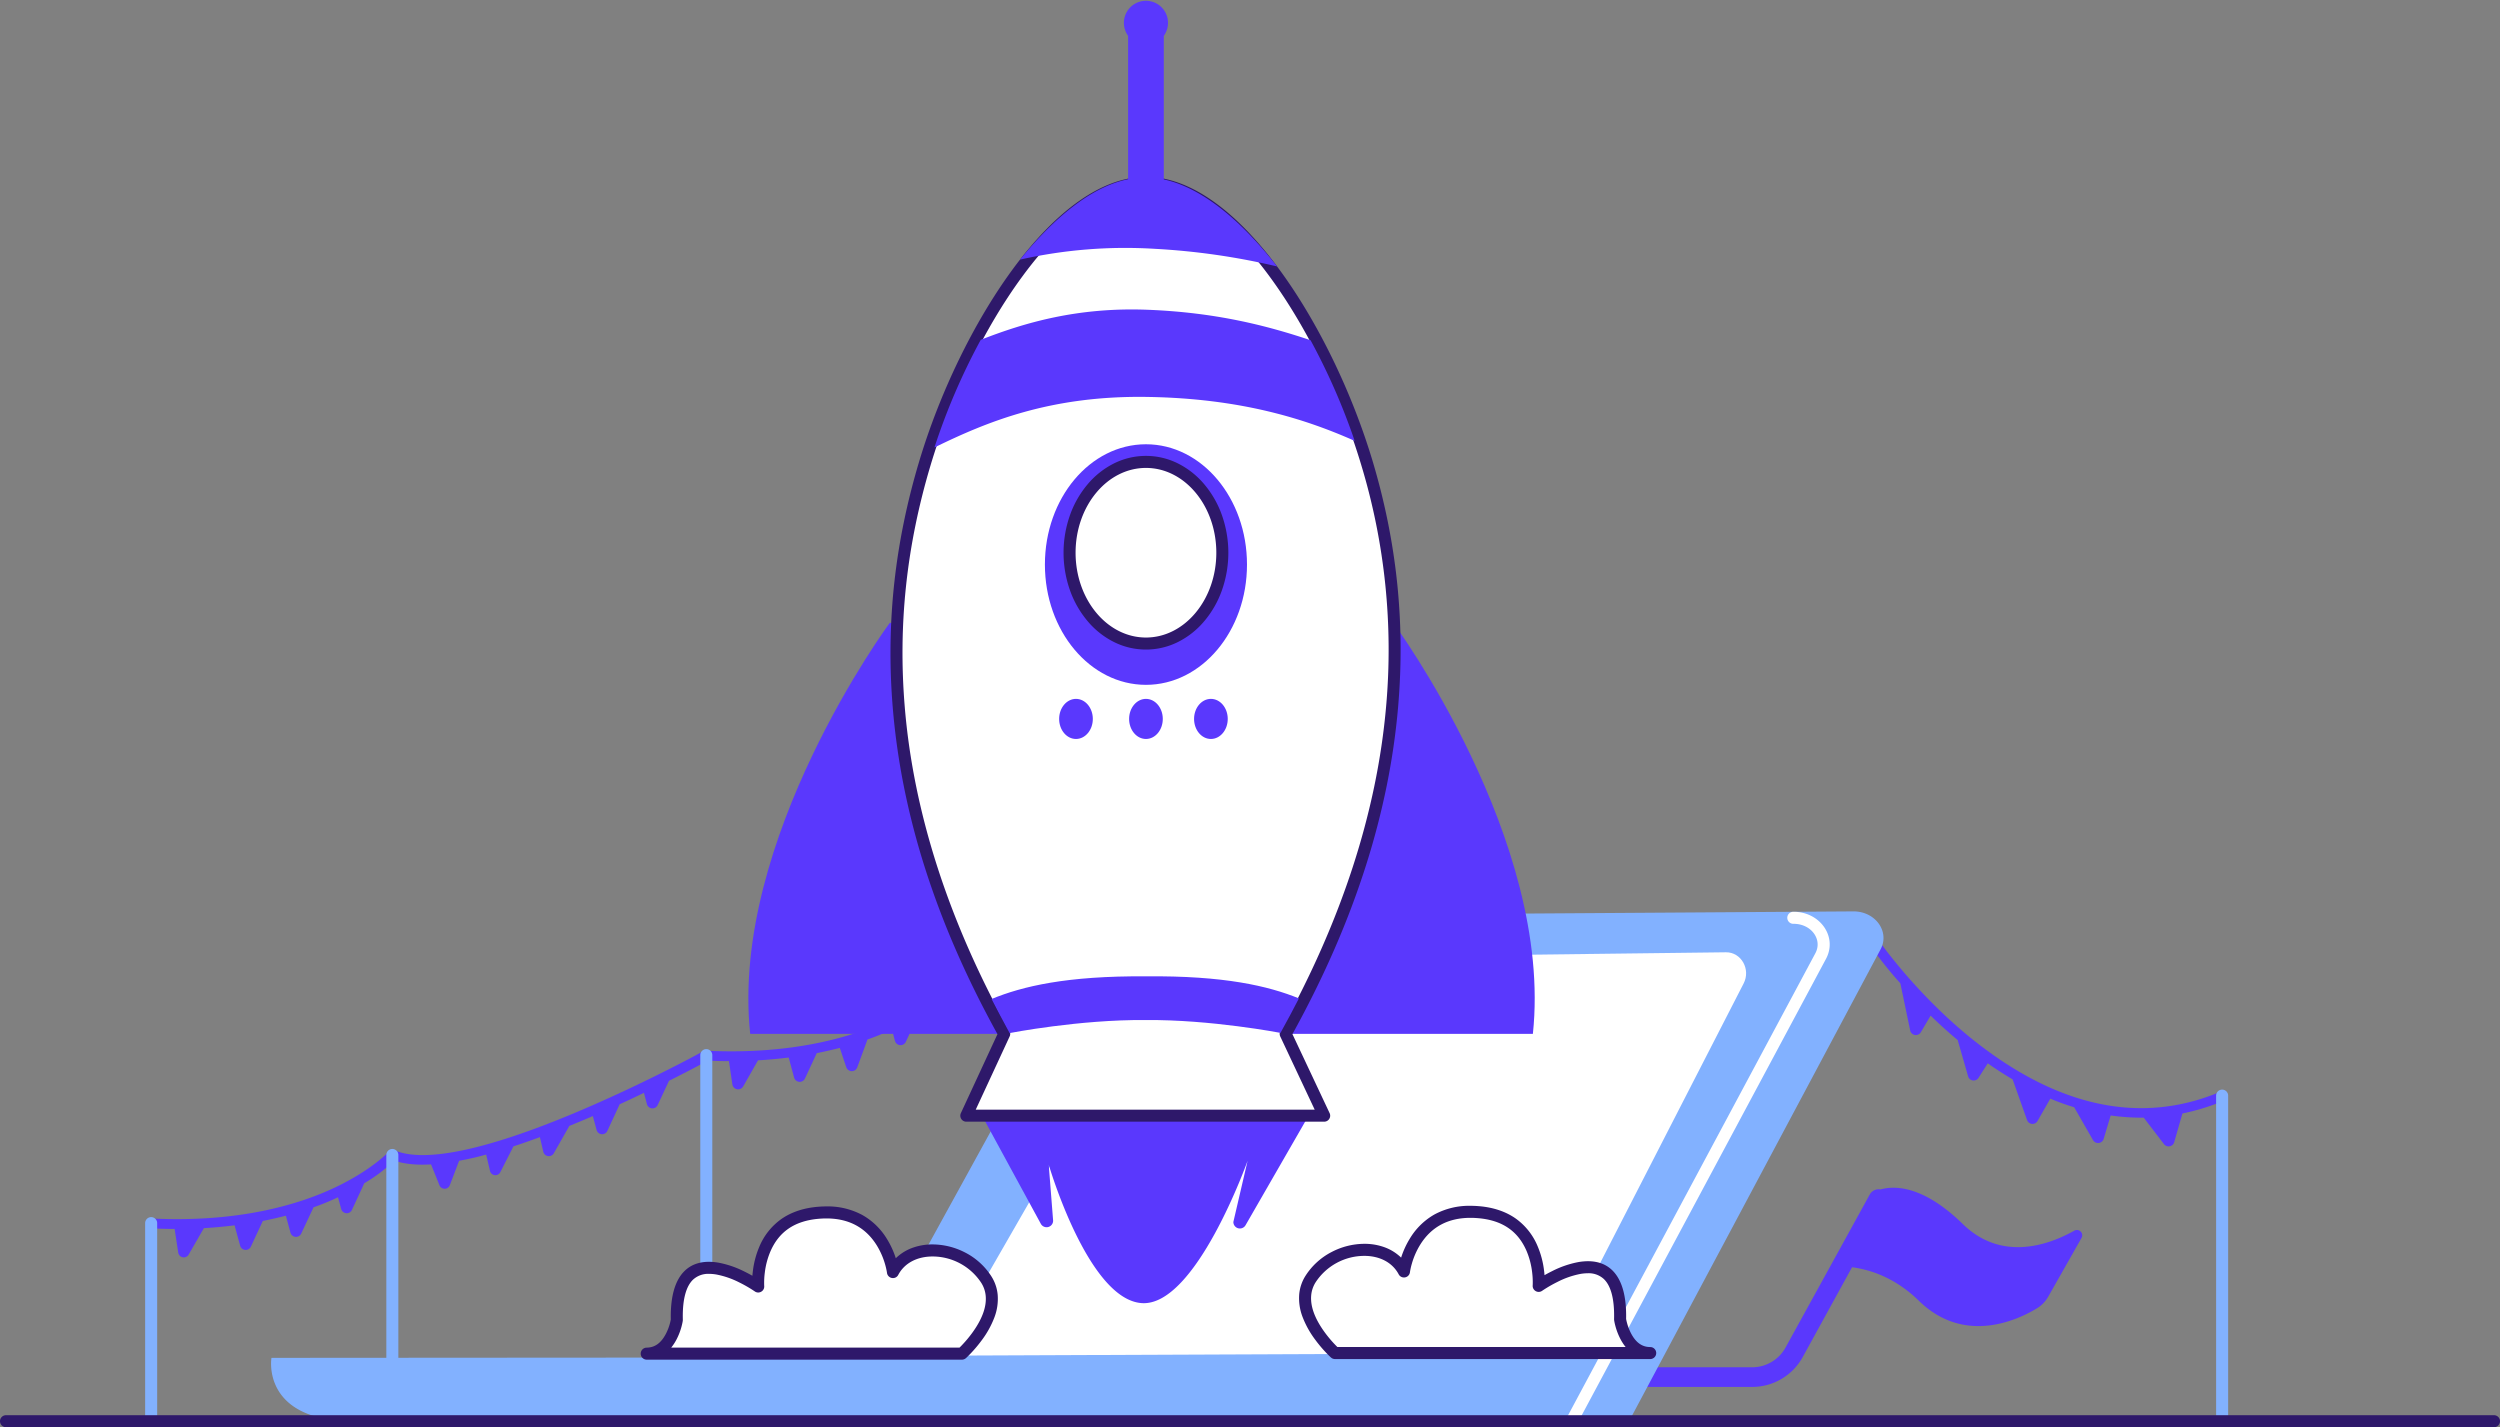 <svg xmlns="http://www.w3.org/2000/svg" viewBox="0 0 1247 711.9">
  <rect x="0" y="0" width="1247" height="711.9" fill="#808080" stroke="none"/>
  <g id="product_launch_solid_II" data-name="product launch/solid_II" transform="translate(2.5)">
    <g id="product_launch_solid_II-2" data-name="product launch/solid_II" transform="translate(-3)">
      <g id="product_launch_solid_II-3" data-name="product launch_solid_II">
        <path id="flag" d="M302.6,21.456c-12.7,7.1-36.2,15.6-55.6-3.4-20-19.5-34.3-19.1-41-17.2a5.036,5.036,0,0,0-5.3,2.4l-42.1,76.5a19.015,19.015,0,0,1-16.6,9.8H4.9a4.9,4.9,0,1,0,0,9.8H142a28.78,28.78,0,0,0,25.2-14.9l24.6-44.8c9.2,1.2,21.7,5.3,33.4,16.8,22.6,22,49.1,9.6,58.8,3.7a16.13,16.13,0,0,0,5.7-5.9l16.5-29.1A2.652,2.652,0,0,0,302.6,21.456Z" transform="translate(732.5 592.444)" fill="#5A38FD"/>
        <g id="flags" transform="translate(73 466)">
          <path id="Path" d="M280.843,1.417a2.43,2.43,0,0,0-3.4-1.1c-.4.2-4.6,2.8-22.9,11.9l-8.4,4.1c-39.9,19.2-98.8,43.6-122.7,33.5a2.443,2.443,0,0,0-2.8.6c-.1.1-8.7,9.4-27.5,18.2-17.3,8.1-47.1,17.3-90.6,15.2a2.362,2.362,0,0,0-2.5,2.8,2.559,2.559,0,0,0,2.4,2.1c3.9.2,7.6.3,11.3.3l1.8,11.8a2.81,2.81,0,0,0,5.2,1l7.6-13.2c5.3-.3,10.4-.8,15.3-1.4l2.8,10.2a2.864,2.864,0,0,0,5.3.5l6-12.9c4.1-.8,7.9-1.7,11.5-2.6l2.3,8.5a2.864,2.864,0,0,0,5.3.5l6.2-13.2a122.609,122.609,0,0,0,12.2-5l1.6,5.9a2.864,2.864,0,0,0,5.3.5l6.2-13.4a80.144,80.144,0,0,0,15-11.3c5.1,1.8,11.3,2.3,18.3,1.9l4.2,10.4a2.778,2.778,0,0,0,5.2-.1l4.6-12.1c4.4-.8,8.9-1.8,13.5-3.1l1.9,8.1a2.76,2.76,0,0,0,5.2.6l6.5-12.8c4.4-1.4,8.8-3,13.2-4.6l1.7,7.3a2.833,2.833,0,0,0,5.2.8l7.8-13.7c3.9-1.6,7.8-3.2,11.7-4.9l1.9,7a2.864,2.864,0,0,0,5.3.5l6.2-13.4c4.2-1.9,8.2-3.8,12.1-5.7l1.5,5.7a2.864,2.864,0,0,0,5.3.5l5.7-12.2c15.5-7.8,18.4-9.6,19.9-10.4A3.181,3.181,0,0,0,280.843,1.417Z" transform="translate(0.857 57.983)" fill="#5A38FD"/>
          <path id="Path-2" data-name="Path" d="M123.443.2a2.443,2.443,0,0,0-2.8.6c-.1.1-8.7,9.4-27.5,18.2-17.3,8.1-47.1,17.3-90.6,15.2A2.362,2.362,0,0,0,.043,37a2.559,2.559,0,0,0,2.4,2.1c3.9.2,7.6.3,11.3.3l1.7,11.6a2.909,2.909,0,0,0,5.4,1l7.4-13c5.3-.3,10.4-.8,15.3-1.4l2.7,10a2.9,2.9,0,0,0,5.4.5l5.9-12.7c4.1-.8,7.9-1.7,11.5-2.6l3.2,9.6a2.915,2.915,0,0,0,5.5.1l5.1-13.9a122.609,122.609,0,0,0,12.2-5l1.5,5.7a2.9,2.9,0,0,0,5.4.5l6.1-13.1a80.144,80.144,0,0,0,15-11.3" transform="translate(277.357 23.9)" fill="#5A38FD"/>
          <path id="Path-3" data-name="Path" d="M179.077,79.877a2.39,2.39,0,0,0-3.2-1.4c-38.5,16.1-79,8-120.3-23.9-31.1-24-50.9-53.3-51.1-53.5a2.544,2.544,0,0,0-3.4-.7,2.544,2.544,0,0,0-.7,3.4,210.417,210.417,0,0,0,16.2,20.5l4.9,23.5a2.892,2.892,0,0,0,5.3.9l4.9-8.3c4.2,4.1,8.7,8.2,13.5,12.2l5.2,18.1a2.873,2.873,0,0,0,5.2.7l4.6-7.2c4.1,2.9,8.2,5.5,12.4,8l7.2,20.3a2.887,2.887,0,0,0,5.2.5l6.4-11.2a113.564,113.564,0,0,0,11.9,4.3l9.4,16.4a2.917,2.917,0,0,0,5.3-.6l3.5-11.7a112.468,112.468,0,0,0,15.3,1.1h1.2l10.1,13.2a2.913,2.913,0,0,0,5.1-1l4.1-14.3a109.057,109.057,0,0,0,20.2-6.2A2.469,2.469,0,0,0,179.077,79.877Z" transform="translate(858.823 0.223)" fill="#5A38FD"/>
          <path id="Path-4" data-name="Path" d="M3,0A3,3,0,0,1,5.995,2.824L6,3v98.8a3,3,0,0,1-5.995.176L0,101.8V3A3,3,0,0,1,3,0Z" transform="translate(-0.1 141.1)" fill="#82B1FF"/>
          <path id="Path-5" data-name="Path" d="M3,0A3,3,0,0,1,5.995,2.824L6,3V134.2a3,3,0,0,1-5.995.176L0,134.2V3A3,3,0,0,1,3,0Z" transform="translate(120.2 107.1)" fill="#82B1FF"/>
          <path id="Path-6" data-name="Path" d="M3,0A3,3,0,0,1,5.995,2.824L6,3V183.8a3,3,0,0,1-5.995.176L0,183.8V3A3,3,0,0,1,3,0Z" transform="translate(276.8 57.3)" fill="#82B1FF"/>
          <path id="Path-7" data-name="Path" d="M3,0A3,3,0,0,1,5.995,2.824L6,3V165.4a3,3,0,0,1-5.995.176L0,165.4V3A3,3,0,0,1,3,0Z" transform="translate(1032.9 77.5)" fill="#82B1FF"/>
        </g>
        <g id="laptop_1_" transform="translate(135 454)">
          <path id="laptop" d="M789.19,0l-362,2.4a14.982,14.982,0,0,0-13.4,7.6L296.99,222.5l-296.8.2s-5.1,29.8,37.6,31.6l640-.8L802.79,19C807.59,10.1,800.19-.1,789.19,0Z" transform="translate(0.71 0.599)" fill="#82B1FF"/>
          <path id="screen" d="M0,201.2l305.7-1.3L400.3,15.6C404,8.5,399.1-.1,391.5,0L113.7,3.4Z" transform="translate(334.9 20.999)" fill="#fff"/>
          <path id="Path-8" data-name="Path" d="M113.074,0c13.1-.117,22.03,12.112,16.543,23.084l-.171.332-123.8,231.3a3,3,0,0,1-5.371-2.668l.081-.164L124.148,20.6c3.584-6.788-2.091-14.68-11.02-14.6a3,3,0,1,1-.054-6Z" transform="translate(646.899 0.799)" fill="#fff"/>
        </g>
        <g id="rocket_3_" transform="translate(373)">
          <path id="Path-9" data-name="Path" d="M0,0,33.5,61.6A3.267,3.267,0,0,0,39.6,60L37.4,32S57,99.4,83.9,101.1s52.7-71,52.7-71l-7.1,30.5a3.255,3.255,0,0,0,6.1,1.6L171.4,0" transform="translate(113.2 548.9)" fill="#5A38FD"/>
          <path id="Path-10" data-name="Path" d="M70.517,2.3s-79.9,108.2-69.6,205h176.3V0Z" transform="translate(0.783 308.4)" fill="#5A38FD"/>
          <path id="Path-11" data-name="Path" d="M106.7,2.3s79.9,108.2,69.6,205H0V0Z" transform="translate(215.8 308.4)" fill="#5A38FD"/>
          <path id="Path-12" data-name="Path" d="M194.114,424.5c67.7-121.7,60.3-218.3,40.6-284.5-19.8-66.2-66.2-140-110.3-140s-90.5,73.8-110.3,140-28.1,162.8,39.6,284.5l-18.9,40.8h178.5l-19.2-40.8Z" transform="translate(74.686 91.2)" fill="#fff"/>
          <path id="Path_2_" d="M216.327,471.3H37.826a3,3,0,0,1-2.722-4.262L53.364,427.62l-1.126-2.046c-7.471-13.66-14.229-27.458-20.086-41.011a427.659,427.659,0,0,1-15.069-40.2A379.514,379.514,0,0,1,6.847,304.935a348.758,348.758,0,0,1-5.589-38.674l-.133-1.579C.25,254.036-.117,243.316.033,232.821c.148-10.3.8-20.707,1.936-30.93,1.113-10.008,2.726-20.159,4.8-30.169,2.02-9.771,4.539-19.723,7.487-29.581,10.374-34.684,27.32-69.58,46.492-95.739,10.9-14.871,22.071-26.393,33.2-34.245C105.387,4.09,116.651,0,127.427,0S149.466,4.09,160.9,12.157c11.134,7.852,22.305,19.373,33.2,34.245,19.173,26.16,36.119,61.056,46.493,95.743,2.913,9.789,5.4,19.7,7.378,29.46,2.029,9.986,3.6,20.131,4.669,30.154,1.091,10.231,1.695,20.656,1.793,30.986.1,10.523-.321,21.274-1.252,31.955a350.841,350.841,0,0,1-5.652,38.993,383.143,383.143,0,0,1-10.354,39.789,432.855,432.855,0,0,1-15.239,40.608c-5.923,13.694-12.756,27.64-20.309,41.449l-1.142,2.073,18.548,39.413a2.956,2.956,0,0,1-.138,2.814,2.99,2.99,0,0,1-2.4,1.459ZM127.427,6c-9.664,0-19.943,3.853-30.551,11.451-10.439,7.477-20.967,18.41-31.291,32.5C46.8,75.575,30.186,109.8,20,143.86,7.974,184.069,3.756,223.43,7.1,264.192c4.344,52.886,21.921,107.34,52.244,161.85a3.008,3.008,0,0,1,.1,2.719L42.521,465.3H211.6l-17.186-36.523a2.992,2.992,0,0,1,0-2.552l.094-.183c30.375-54.6,48.109-109.063,52.709-161.865A317.74,317.74,0,0,0,234.852,143.86c-10.186-34.055-26.8-68.284-45.583-93.911-10.325-14.087-20.853-25.02-31.292-32.5C147.369,9.853,137.091,6,127.427,6Z" transform="translate(71.674 88.2)" fill="#2e186a"/>
          <ellipse id="Oval" cx="50.4" cy="60" rx="50.4" ry="60" transform="translate(148.7 221.6)" fill="#5A38FD"/>
          <ellipse id="Oval-2" data-name="Oval" cx="8.4" cy="10" rx="8.4" ry="10" transform="translate(190.7 348.6)" fill="#5A38FD"/>
          <ellipse id="Oval-3" data-name="Oval" cx="8.4" cy="10" rx="8.4" ry="10" transform="translate(223.1 348.6)" fill="#5A38FD"/>
          <ellipse id="Oval-4" data-name="Oval" cx="8.4" cy="10" rx="8.4" ry="10" transform="translate(155.8 348.6)" fill="#5A38FD"/>
          <ellipse id="Oval-5" data-name="Oval" cx="38.1" cy="45.3" rx="38.1" ry="45.3" transform="translate(161 230.4)" fill="#fff"/>
          <path id="Oval_2_" d="M41.1,96.6a35.71,35.71,0,0,1-16.051-3.81A41.224,41.224,0,0,1,11.991,82.414,49.391,49.391,0,0,1,3.212,67.057a56.369,56.369,0,0,1,0-37.514,49.393,49.393,0,0,1,8.779-15.358A41.225,41.225,0,0,1,25.049,3.81a35.713,35.713,0,0,1,32.1,0A41.223,41.223,0,0,1,70.209,14.186a49.393,49.393,0,0,1,8.778,15.358,56.371,56.371,0,0,1,0,37.514,49.391,49.391,0,0,1-8.778,15.357A41.223,41.223,0,0,1,57.151,92.79,35.71,35.71,0,0,1,41.1,96.6ZM41.1,6C21.746,6,6,24.976,6,48.3S21.746,90.6,41.1,90.6,76.2,71.625,76.2,48.3,60.455,6,41.1,6Z" transform="translate(158 227.4)" fill="#2e186a"/>
          <path id="Path-13" data-name="Path" d="M71.7,89.1V17.5A11.2,11.2,0,0,0,73.8,11a11,11,0,0,0-22,0,11.2,11.2,0,0,0,2.1,6.5V89c-18.5,3.8-37,19.3-53.9,40.1a239.042,239.042,0,0,1,67-5.4,345.825,345.825,0,0,1,61.2,8.8C110.7,110.1,91.1,93.3,71.7,89.1Z" transform="translate(136.3 0.4)" fill="#5A38FD"/>
          <path id="Path-14" data-name="Path" d="M187.6,15.343c-22.1-7.4-47.5-13.9-81.6-15.2-34.8-1.3-61.2,6.5-82.9,15A320.817,320.817,0,0,0,0,68.843c26-12.7,57.9-26.1,106.8-25.2,46.5.8,78.5,11.1,102.8,21.9A322.659,322.659,0,0,0,187.6,15.343Z" transform="translate(93.6 154.357)" fill="#5A38FD"/>
          <path id="Path-15" data-name="Path" d="M144.1,28.222c3.2-5.8,6.3-11.5,9.2-17.2C138,4.822,116-.378,76.9.022c-39.5-.3-61.6,5-76.9,11.3,2.9,5.6,5.9,11.3,9,17,0,0,34.7-6.8,67.8-6.5C109.4,21.522,144.1,28.222,144.1,28.222Z" transform="translate(122.1 486.978)" fill="#5A38FD"/>
        </g>
        <g id="clouds" transform="translate(320 601)">
          <path id="cloud_1_" d="M172.136,70.439H14.936s-22.6-20.3-12.2-36.9,37.7-20.6,46.6-3.8c0,0,3.9-32.1,36.8-29.6,33,2.5,30.4,36.8,30.4,36.8s41.7-29.5,40.6,16.6C157.036,53.439,159.636,70.439,172.136,70.439Z" transform="translate(331.464 3.461)" fill="#fff"/>
          <path id="cloud_2_" d="M175.139,76.442H17.939a3,3,0,0,1-2.005-.769c-.308-.277-.983-.9-2.045-2l-.46-.481A66.383,66.383,0,0,1,8.05,66.764a46.6,46.6,0,0,1-6.3-11.352A26.03,26.03,0,0,1,.09,44.125,20.621,20.621,0,0,1,3.2,34.949,33.746,33.746,0,0,1,16.189,23.075a35.576,35.576,0,0,1,16.427-4.118,28.994,28.994,0,0,1,9.79,1.63,23.209,23.209,0,0,1,8.24,5l.268.261.226-.684A43.553,43.553,0,0,1,54.9,16.952l.4-.66A33.763,33.763,0,0,1,67.522,4.331,36.426,36.426,0,0,1,85.5,0c1.257,0,2.558.05,3.867.15L89.9.193c7.2.621,13.363,2.725,18.317,6.252a32.045,32.045,0,0,1,10.847,13.848,44.6,44.6,0,0,1,3.162,12.092c.09.741.164,1.47.219,2.167l0,.046.633-.356c.752-.419,1.532-.836,2.319-1.237l.8-.4a48.739,48.739,0,0,1,13.146-4.54,28.565,28.565,0,0,1,4.791-.43c5.1,0,9.257,1.613,12.372,4.794,4.641,4.741,6.874,12.811,6.636,23.985l.016.1.08.417c.088.433.206.928.341,1.433a25.984,25.984,0,0,0,2,5.211c2.4,4.623,5.528,6.87,9.563,6.87l.2.005a3,3,0,0,1,0,5.989l-.2.005ZM32.538,24.973A29.105,29.105,0,0,0,8.281,38.134a14.48,14.48,0,0,0-2.215,6.529c-.492,5.46,1.8,11.7,6.825,18.554a60.344,60.344,0,0,0,4.891,5.845c.354.374.714.743,1.1,1.128l.254.25H162.912l-.373-.472a24.417,24.417,0,0,1-2.107-3.29l-.18-.342a31.976,31.976,0,0,1-2.466-6.417c-.2-.729-.366-1.464-.491-2.124l-.034-.185c-.032-.177-.058-.339-.077-.481l-.021-.158-.02-.223,0-.355,0-.1.016-.92c.08-9-1.581-15.282-4.936-18.671l-.187-.184a11.135,11.135,0,0,0-8.013-2.878,21.913,21.913,0,0,0-3.666.334,42.825,42.825,0,0,0-11.5,4.006c-1.867.923-3.721,1.951-5.509,3.057-.334.207-.665.416-.985.622l-.7.459-.534.363a2.962,2.962,0,0,1-1.582.464,3.047,3.047,0,0,1-2.225-.978,2.951,2.951,0,0,1-.777-2.256l.013-.247.016-.439a40.1,40.1,0,0,0-.31-5.916,38.651,38.651,0,0,0-2.725-10.467C109.2,12.461,101.142,7.059,88.911,6.133,87.747,6.044,86.6,6,85.487,6,74.366,6,65.925,10.525,60.4,19.452a37.789,37.789,0,0,0-4.148,9.472c-.309,1.074-.562,2.119-.751,3.108-.077.4-.123.678-.149.841l-.058.407a2.971,2.971,0,0,1-2.976,2.465,2.936,2.936,0,0,1-2.627-1.6l-.228-.415C46.3,28.165,40.136,24.972,32.538,24.973Z" transform="translate(328.461 0.459)" fill="#2e186a"/>
          <path id="cloud" d="M0,70.439H157.2s22.6-20.3,12.2-36.9-37.7-20.6-46.6-3.8c0,0-3.9-32.1-36.8-29.6-33,2.5-30.4,36.8-30.4,36.8S13.9,7.439,15,53.539C15.1,53.439,12.5,70.339,0,70.439Z" transform="translate(3.1 3.761)" fill="#fff"/>
          <path id="cloud_2_2" data-name="cloud_2_" d="M160.2,76.442H3a3,3,0,0,1-.023-6l.311-.007c3.8-.143,6.782-2.294,9.1-6.577l.173-.326a25.893,25.893,0,0,0,2-5.188c.159-.589.294-1.166.39-1.668L15,56.41l-.008-.46c-.167-10.962,2.081-18.888,6.681-23.558,3.111-3.158,7.261-4.76,12.337-4.76a28.138,28.138,0,0,1,4.341.356l.45.074A48.741,48.741,0,0,1,51.942,32.6c1.04.514,2.09,1.066,3.119,1.639l.632.356.049-.573c.035-.384.071-.739.11-1.084l.065-.555a44.6,44.6,0,0,1,3.162-12.092A32,32,0,0,1,70.1,6.323C75.144,2.784,81.427.707,88.773.15l.551-.04C90.443.037,91.558,0,92.639,0a36.428,36.428,0,0,1,17.978,4.331,33.763,33.763,0,0,1,12.226,11.962A43.192,43.192,0,0,1,127,25.167l.226.684.269-.261a23.209,23.209,0,0,1,8.24-5,28.993,28.993,0,0,1,9.789-1.631,35.584,35.584,0,0,1,16.142,3.969A33.9,33.9,0,0,1,174.58,34.384l.362.565a20.62,20.62,0,0,1,3.107,9.176,26.032,26.032,0,0,1-1.66,11.287,46.59,46.59,0,0,1-6.3,11.352,66.29,66.29,0,0,1-5.378,6.429c-1.123,1.183-1.9,1.921-2.26,2.256l-.246.224A2.991,2.991,0,0,1,160.2,76.442ZM34.117,33.643A11.135,11.135,0,0,0,26.1,36.52c-3.481,3.34-5.2,9.684-5.124,18.854l.014.912.006.12,0,.344-.021.223-.02.158c-.013.089-.029.194-.048.306l-.065.358c-.123.646-.293,1.377-.491,2.114A31.931,31.931,0,0,1,17.886,66.3a24.194,24.194,0,0,1-2.672,4.11l-.023.028H159c.17-.166.344-.339.517-.515l.551-.564.287-.3a60.353,60.353,0,0,0,4.891-5.845c5.02-6.852,7.316-13.095,6.825-18.554a14.481,14.481,0,0,0-2.215-6.529A29.1,29.1,0,0,0,145.6,24.973c-7.81,0-14.061,3.343-17.15,9.173l-.087.155a2.9,2.9,0,0,1-2.54,1.443,2.985,2.985,0,0,1-3-2.641l-.049-.337-.131-.734c-.19-.989-.443-2.034-.751-3.108a37.789,37.789,0,0,0-4.148-9.472C112.214,10.525,103.772,6,92.651,6c-1.108,0-2.26.045-3.424.133l-.523.043C76.762,7.219,68.876,12.607,64.6,22.646a38.65,38.65,0,0,0-2.725,10.467,39.173,39.173,0,0,0-.3,6.251l.026.517a2.944,2.944,0,0,1-.839,2.145,3.056,3.056,0,0,1-2.171.921,2.972,2.972,0,0,1-1.722-.558l-.394-.269-.7-.459-.074-.048-.237-.152-.673-.422c-1.783-1.1-3.636-2.132-5.508-3.057a42.824,42.824,0,0,0-11.5-4.006A21.906,21.906,0,0,0,34.117,33.643Z" transform="translate(0.1 0.759)" fill="#2e186a"/>
        </g>
        <path id="line" d="M1244,0a3,3,0,0,1,.176,5.995L1244,6H3A3,3,0,0,1,2.824.005L3,0Z" transform="translate(0.5 705.9)" fill="#2e186a"/>
      </g>
    </g>
  </g>
</svg>
